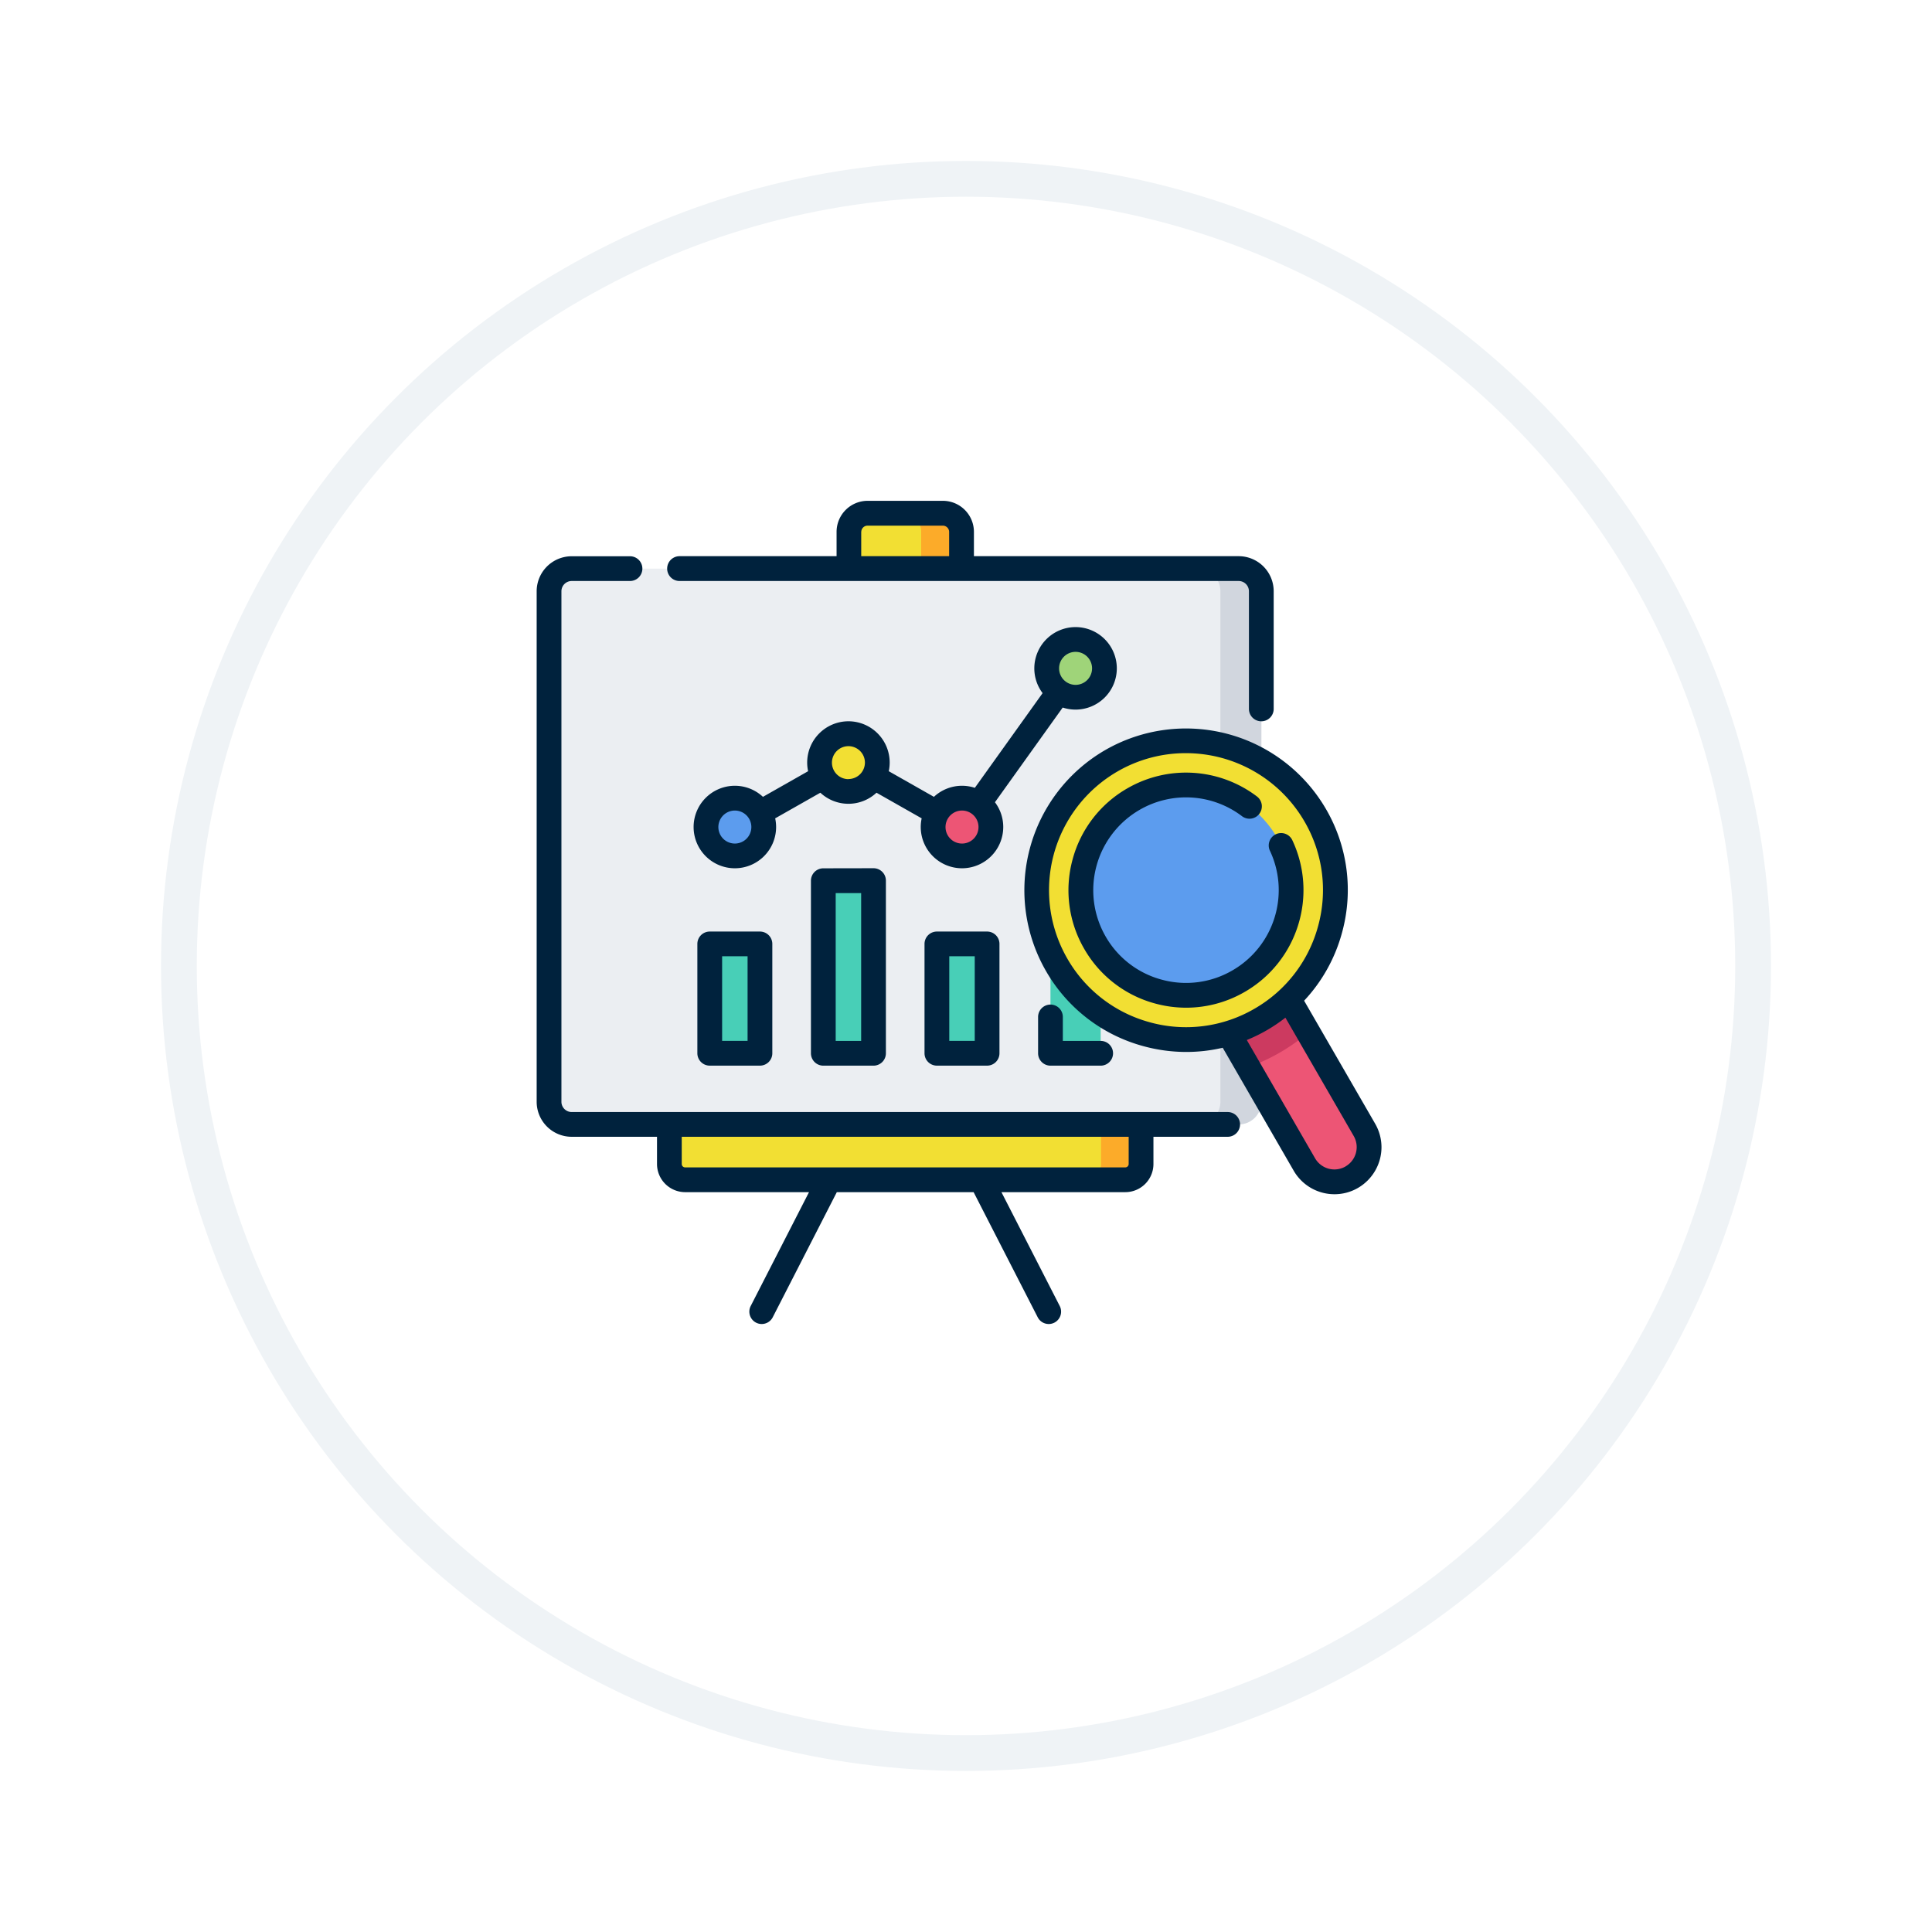 <svg xmlns="http://www.w3.org/2000/svg" xmlns:xlink="http://www.w3.org/1999/xlink" width="108" height="108" viewBox="0 0 108 108">
  <defs>
    <filter id="Elipse_5713" x="0" y="0" width="108" height="108" filterUnits="userSpaceOnUse">
      <feOffset dy="3" input="SourceAlpha"/>
      <feGaussianBlur stdDeviation="3" result="blur"/>
      <feFlood flood-opacity="0.161"/>
      <feComposite operator="in" in2="blur"/>
      <feComposite in="SourceGraphic"/>
    </filter>
  </defs>
  <g id="Grupo_1008766" data-name="Grupo 1008766" transform="translate(-171 -2653.893)">
    <g transform="matrix(1, 0, 0, 1, 171, 2653.89)" filter="url(#Elipse_5713)">
      <g id="Elipse_5713-2" data-name="Elipse 5713" transform="translate(9 6)" fill="#fff" stroke="#eff3f6" stroke-width="2">
        <circle cx="45" cy="45" r="45" stroke="none"/>
        <circle cx="45" cy="45" r="44" fill="none"/>
      </g>
    </g>
    <g id="Grupo_1008750" data-name="Grupo 1008750" transform="translate(201 2681.893)">
      <g id="Grupo_16681" data-name="Grupo 16681" transform="translate(0.692 0.691)">
        <g id="Grupo_16679" data-name="Grupo 16679" transform="translate(0 0)">
          <path id="Trazado_26032" data-name="Trazado 26032" d="M1019.412-259.561v28.538a1.265,1.265,0,0,0,1.265,1.265h37.29a1.265,1.265,0,0,0,1.265-1.265v-28.538a1.265,1.265,0,0,0-1.265-1.265h-37.29A1.265,1.265,0,0,0,1019.412-259.561Z" transform="translate(-1019.412 263.921)" fill="#ebeef2"/>
          <path id="Trazado_26033" data-name="Trazado 26033" d="M1129.59-260.825h-2.29a1.265,1.265,0,0,1,1.265,1.265v28.538a1.265,1.265,0,0,1-1.265,1.265h2.29a1.265,1.265,0,0,0,1.265-1.265V-259.56A1.265,1.265,0,0,0,1129.59-260.825Z" transform="translate(-1091.036 263.92)" fill="#d1d6de"/>
          <g id="Grupo_16678" data-name="Grupo 16678" transform="translate(8.772 7.056)">
            <g id="Grupo_16674" data-name="Grupo 16674" transform="translate(0 8.87)">
              <ellipse id="Elipse_944" data-name="Elipse 944" cx="1.614" cy="1.614" rx="1.614" ry="1.614" fill="#5c9cee"/>
            </g>
            <g id="Grupo_16675" data-name="Grupo 16675" transform="translate(6.349 5.265)">
              <circle id="Elipse_945" data-name="Elipse 945" cx="1.614" cy="1.614" r="1.614" fill="#f2df33"/>
            </g>
            <g id="Grupo_16676" data-name="Grupo 16676" transform="translate(12.698 8.87)">
              <circle id="Elipse_946" data-name="Elipse 946" cx="1.614" cy="1.614" r="1.614" fill="#ed5575"/>
            </g>
            <g id="Grupo_16677" data-name="Grupo 16677" transform="translate(19.046)">
              <circle id="Elipse_947" data-name="Elipse 947" cx="1.614" cy="1.614" r="1.614" fill="#9fd479"/>
            </g>
          </g>
          <path id="Trazado_26034" data-name="Trazado 26034" d="M1039.423-166.182V-168.4h26.367v2.214a.881.881,0,0,1-.881.881H1040.3A.881.881,0,0,1,1039.423-166.182Z" transform="translate(-1032.697 202.559)" fill="#f2df33"/>
          <path id="Trazado_26035" data-name="Trazado 26035" d="M1109.473-168.4v2.214a.881.881,0,0,1-.881.881h2.237a.881.881,0,0,0,.881-.881V-168.4Z" transform="translate(-1078.616 202.559)" fill="#fcab29"/>
          <path id="Trazado_26036" data-name="Trazado 26036" d="M1069.281-266.939v-2.051a1.044,1.044,0,0,1,1.044-1.044h4.207a1.044,1.044,0,0,1,1.044,1.044v2.051h-6.295Z" transform="translate(-1052.519 270.034)" fill="#f2df33"/>
          <path id="Trazado_26037" data-name="Trazado 26037" d="M1080.454-270.033H1078.2a1.044,1.044,0,0,1,1.044,1.044v2.051h2.253v-2.051A1.044,1.044,0,0,0,1080.454-270.033Z" transform="translate(-1058.441 270.033)" fill="#fcab29"/>
          <rect id="Rectángulo_4091" data-name="Rectángulo 4091" width="2.806" height="6.112" transform="translate(8.983 24.074)" fill="#48cfb7"/>
          <rect id="Rectángulo_4092" data-name="Rectángulo 4092" width="2.806" height="9.647" transform="translate(15.332 20.539)" fill="#48cfb7"/>
          <rect id="Rectángulo_4093" data-name="Rectángulo 4093" width="2.806" height="6.112" transform="translate(21.681 24.074)" fill="#48cfb7"/>
          <rect id="Rectángulo_4094" data-name="Rectángulo 4094" width="2.806" height="12.404" transform="translate(28.03 17.783)" fill="#48cfb7"/>
        </g>
        <g id="Grupo_16680" data-name="Grupo 16680" transform="translate(27.255 12.719)">
          <path id="Trazado_26038" data-name="Trazado 26038" d="M1129.706-192.088l5.149,8.919a1.938,1.938,0,0,0,2.647.709h0a1.938,1.938,0,0,0,.71-2.647l-5.149-8.919Z" transform="translate(-1119.889 206.856)" fill="#ed5575"/>
          <path id="Trazado_26039" data-name="Trazado 26039" d="M1133.063-194.026l-3.357,1.938,2.007,3.477a10.539,10.539,0,0,0,1.768-.813,10.543,10.543,0,0,0,1.589-1.124Z" transform="translate(-1119.889 206.856)" fill="#cc3a60"/>
          <circle id="Elipse_948" data-name="Elipse 948" cx="8.349" cy="8.349" r="8.349" fill="#f2df33"/>
          <circle id="Elipse_949" data-name="Elipse 949" cx="5.876" cy="5.876" r="5.876" transform="translate(2.473 2.473)" fill="#5c9cee"/>
        </g>
      </g>
      <g id="Grupo_16682" data-name="Grupo 16682" transform="translate(0 0)">
        <path id="Trazado_26040" data-name="Trazado 26040" d="M1064.806-246.488a2.308,2.308,0,0,0,2.306-2.306,2.308,2.308,0,0,0-2.306-2.306,2.308,2.308,0,0,0-2.306,2.306,2.294,2.294,0,0,0,.463,1.385l-3.788,5.294a2.3,2.3,0,0,0-.718-.115,2.3,2.3,0,0,0-1.569.619l-2.525-1.433a2.3,2.3,0,0,0,.052-.485,2.308,2.308,0,0,0-2.306-2.306,2.309,2.309,0,0,0-2.306,2.306,2.3,2.3,0,0,0,.052.485l-2.525,1.433a2.3,2.3,0,0,0-1.57-.619,2.308,2.308,0,0,0-2.306,2.306,2.308,2.308,0,0,0,2.306,2.306,2.308,2.308,0,0,0,2.306-2.306,2.306,2.306,0,0,0-.052-.485l2.525-1.433a2.3,2.3,0,0,0,1.569.619,2.3,2.3,0,0,0,1.57-.619l2.525,1.433a2.3,2.3,0,0,0-.052.485,2.309,2.309,0,0,0,2.306,2.306,2.308,2.308,0,0,0,2.306-2.306,2.294,2.294,0,0,0-.464-1.385l3.788-5.294A2.3,2.3,0,0,0,1064.806-246.488Zm0-3.228a.923.923,0,0,1,.922.923.923.923,0,0,1-.922.922.923.923,0,0,1-.922-.922A.923.923,0,0,1,1064.806-249.716ZM1045.76-239a.923.923,0,0,1-.922-.922.923.923,0,0,1,.922-.923.923.923,0,0,1,.922.923A.923.923,0,0,1,1045.76-239Zm6.349-3.6a.923.923,0,0,1-.922-.922.923.923,0,0,1,.922-.922.923.923,0,0,1,.922.922A.923.923,0,0,1,1052.108-242.606Zm6.349,3.6a.923.923,0,0,1-.922-.922.923.923,0,0,1,.922-.923.923.923,0,0,1,.922.923A.923.923,0,0,1,1058.457-239Z" transform="translate(-1034.681 258.155)" fill="#00223d"/>
        <path id="Trazado_26041" data-name="Trazado 26041" d="M1055.98-231.815h-36.669a.574.574,0,0,1-.573-.573v-28.538a.574.574,0,0,1,.573-.573h3.261a.692.692,0,0,0,.691-.692.691.691,0,0,0-.691-.692h-3.261a1.959,1.959,0,0,0-1.957,1.957v28.538a1.959,1.959,0,0,0,1.957,1.957h4.77v1.522a1.575,1.575,0,0,0,1.573,1.573h6.924l-3.259,6.364a.692.692,0,0,0,.3.931.688.688,0,0,0,.315.076.691.691,0,0,0,.616-.376l3.582-6.994h7.648l3.583,6.994a.69.69,0,0,0,.616.376.691.691,0,0,0,.315-.076.692.692,0,0,0,.3-.931l-3.259-6.364h6.924a1.574,1.574,0,0,0,1.573-1.573v-1.522h4.149a.692.692,0,0,0,.692-.692A.692.692,0,0,0,1055.98-231.815Zm-5.533,2.906a.189.189,0,0,1-.189.189h-24.605a.189.189,0,0,1-.189-.189v-1.522h24.984Z" transform="translate(-1017.354 265.978)" fill="#00223d"/>
        <path id="Trazado_26042" data-name="Trazado 26042" d="M1039.742-267.612H1071a.574.574,0,0,1,.573.573v6.577a.692.692,0,0,0,.692.692.692.692,0,0,0,.692-.692v-6.577A1.959,1.959,0,0,0,1071-269H1056.2v-1.36a1.737,1.737,0,0,0-1.736-1.735h-4.207a1.737,1.737,0,0,0-1.735,1.735V-269h-8.778a.692.692,0,0,0-.692.692A.692.692,0,0,0,1039.742-267.612Zm10.161-2.743a.352.352,0,0,1,.352-.352h4.207a.352.352,0,0,1,.352.352V-269H1049.9v-1.36Z" transform="translate(-1031.757 272.091)" fill="#00223d"/>
        <path id="Trazado_26043" data-name="Trazado 26043" d="M1044.772-200.47a.692.692,0,0,0-.692.692v6.112a.692.692,0,0,0,.692.692h2.806a.692.692,0,0,0,.692-.692v-6.112a.692.692,0,0,0-.692-.692Zm2.115,6.112h-1.423v-4.729h1.423Z" transform="translate(-1035.097 224.544)" fill="#00223d"/>
        <path id="Trazado_26044" data-name="Trazado 26044" d="M1063.66-210.987a.692.692,0,0,0-.692.692v9.648a.692.692,0,0,0,.692.692h2.806a.692.692,0,0,0,.692-.692V-210.3a.692.692,0,0,0-.692-.692Zm2.115,9.648h-1.423V-209.6h1.423Z" transform="translate(-1047.636 231.526)" fill="#00223d"/>
        <path id="Trazado_26045" data-name="Trazado 26045" d="M1082.548-200.47a.692.692,0,0,0-.692.692v6.112a.692.692,0,0,0,.692.692h2.806a.692.692,0,0,0,.692-.692v-6.112a.692.692,0,0,0-.692-.692Zm2.115,6.112h-1.423v-4.729h1.423Z" transform="translate(-1060.175 224.544)" fill="#00223d"/>
        <path id="Trazado_26046" data-name="Trazado 26046" d="M1101.436-188.326a.692.692,0,0,0-.692.692v2.031a.692.692,0,0,0,.692.692h2.806a.692.692,0,0,0,.692-.692.692.692,0,0,0-.692-.692h-2.115v-1.339A.691.691,0,0,0,1101.436-188.326Z" transform="translate(-1072.714 216.482)" fill="#00223d"/>
        <path id="Trazado_26047" data-name="Trazado 26047" d="M1118.059-212.155l-3.969-6.873a8.992,8.992,0,0,0,2.129-3.841,8.982,8.982,0,0,0-.9-6.86,9.052,9.052,0,0,0-12.35-3.309,9.051,9.051,0,0,0-3.309,12.351,8.982,8.982,0,0,0,5.49,4.212,9.09,9.09,0,0,0,2.354.312,8.923,8.923,0,0,0,2.036-.235l3.968,6.874a2.63,2.63,0,0,0,2.282,1.314,2.615,2.615,0,0,0,1.31-.352,2.638,2.638,0,0,0,1.315-2.279A2.632,2.632,0,0,0,1118.059-212.155Zm-12.555-5.657a7.607,7.607,0,0,1-4.65-3.568,7.666,7.666,0,0,1,2.8-10.461,7.608,7.608,0,0,1,3.816-1.025,7.663,7.663,0,0,1,6.645,3.827,7.607,7.607,0,0,1,.765,5.811,7.607,7.607,0,0,1-3.568,4.65A7.606,7.606,0,0,1,1105.5-217.812Zm10.9,8.051a1.247,1.247,0,0,1-1.7-.456l-3.817-6.613a9.231,9.231,0,0,0,1.121-.549,9.178,9.178,0,0,0,1.036-.7l3.818,6.614a1.246,1.246,0,0,1,.167.622A1.25,1.25,0,0,1,1116.4-209.761Z" transform="translate(-1071.189 246.968)" fill="#00223d"/>
        <path id="Trazado_26048" data-name="Trazado 26048" d="M1118.633-218.384a6.547,6.547,0,0,0-.327-4.742.692.692,0,0,0-.921-.331.692.692,0,0,0-.331.921,5.166,5.166,0,0,1,.258,3.742,5.167,5.167,0,0,1-2.359,2.951,5.15,5.15,0,0,1-3.934.518,5.149,5.149,0,0,1-3.148-2.415,5.19,5.19,0,0,1,1.9-7.082,5.177,5.177,0,0,1,5.723.356.691.691,0,0,0,.969-.134.692.692,0,0,0-.134-.969,6.557,6.557,0,0,0-7.25-.451,6.525,6.525,0,0,0-3.06,3.988,6.526,6.526,0,0,0,.656,4.984,6.525,6.525,0,0,0,3.988,3.06,6.606,6.606,0,0,0,1.71.227,6.53,6.53,0,0,0,3.273-.883A6.548,6.548,0,0,0,1118.633-218.384Z" transform="translate(-1076.065 242.092)" fill="#00223d"/>
      </g>
    </g>
  </g>
</svg>
